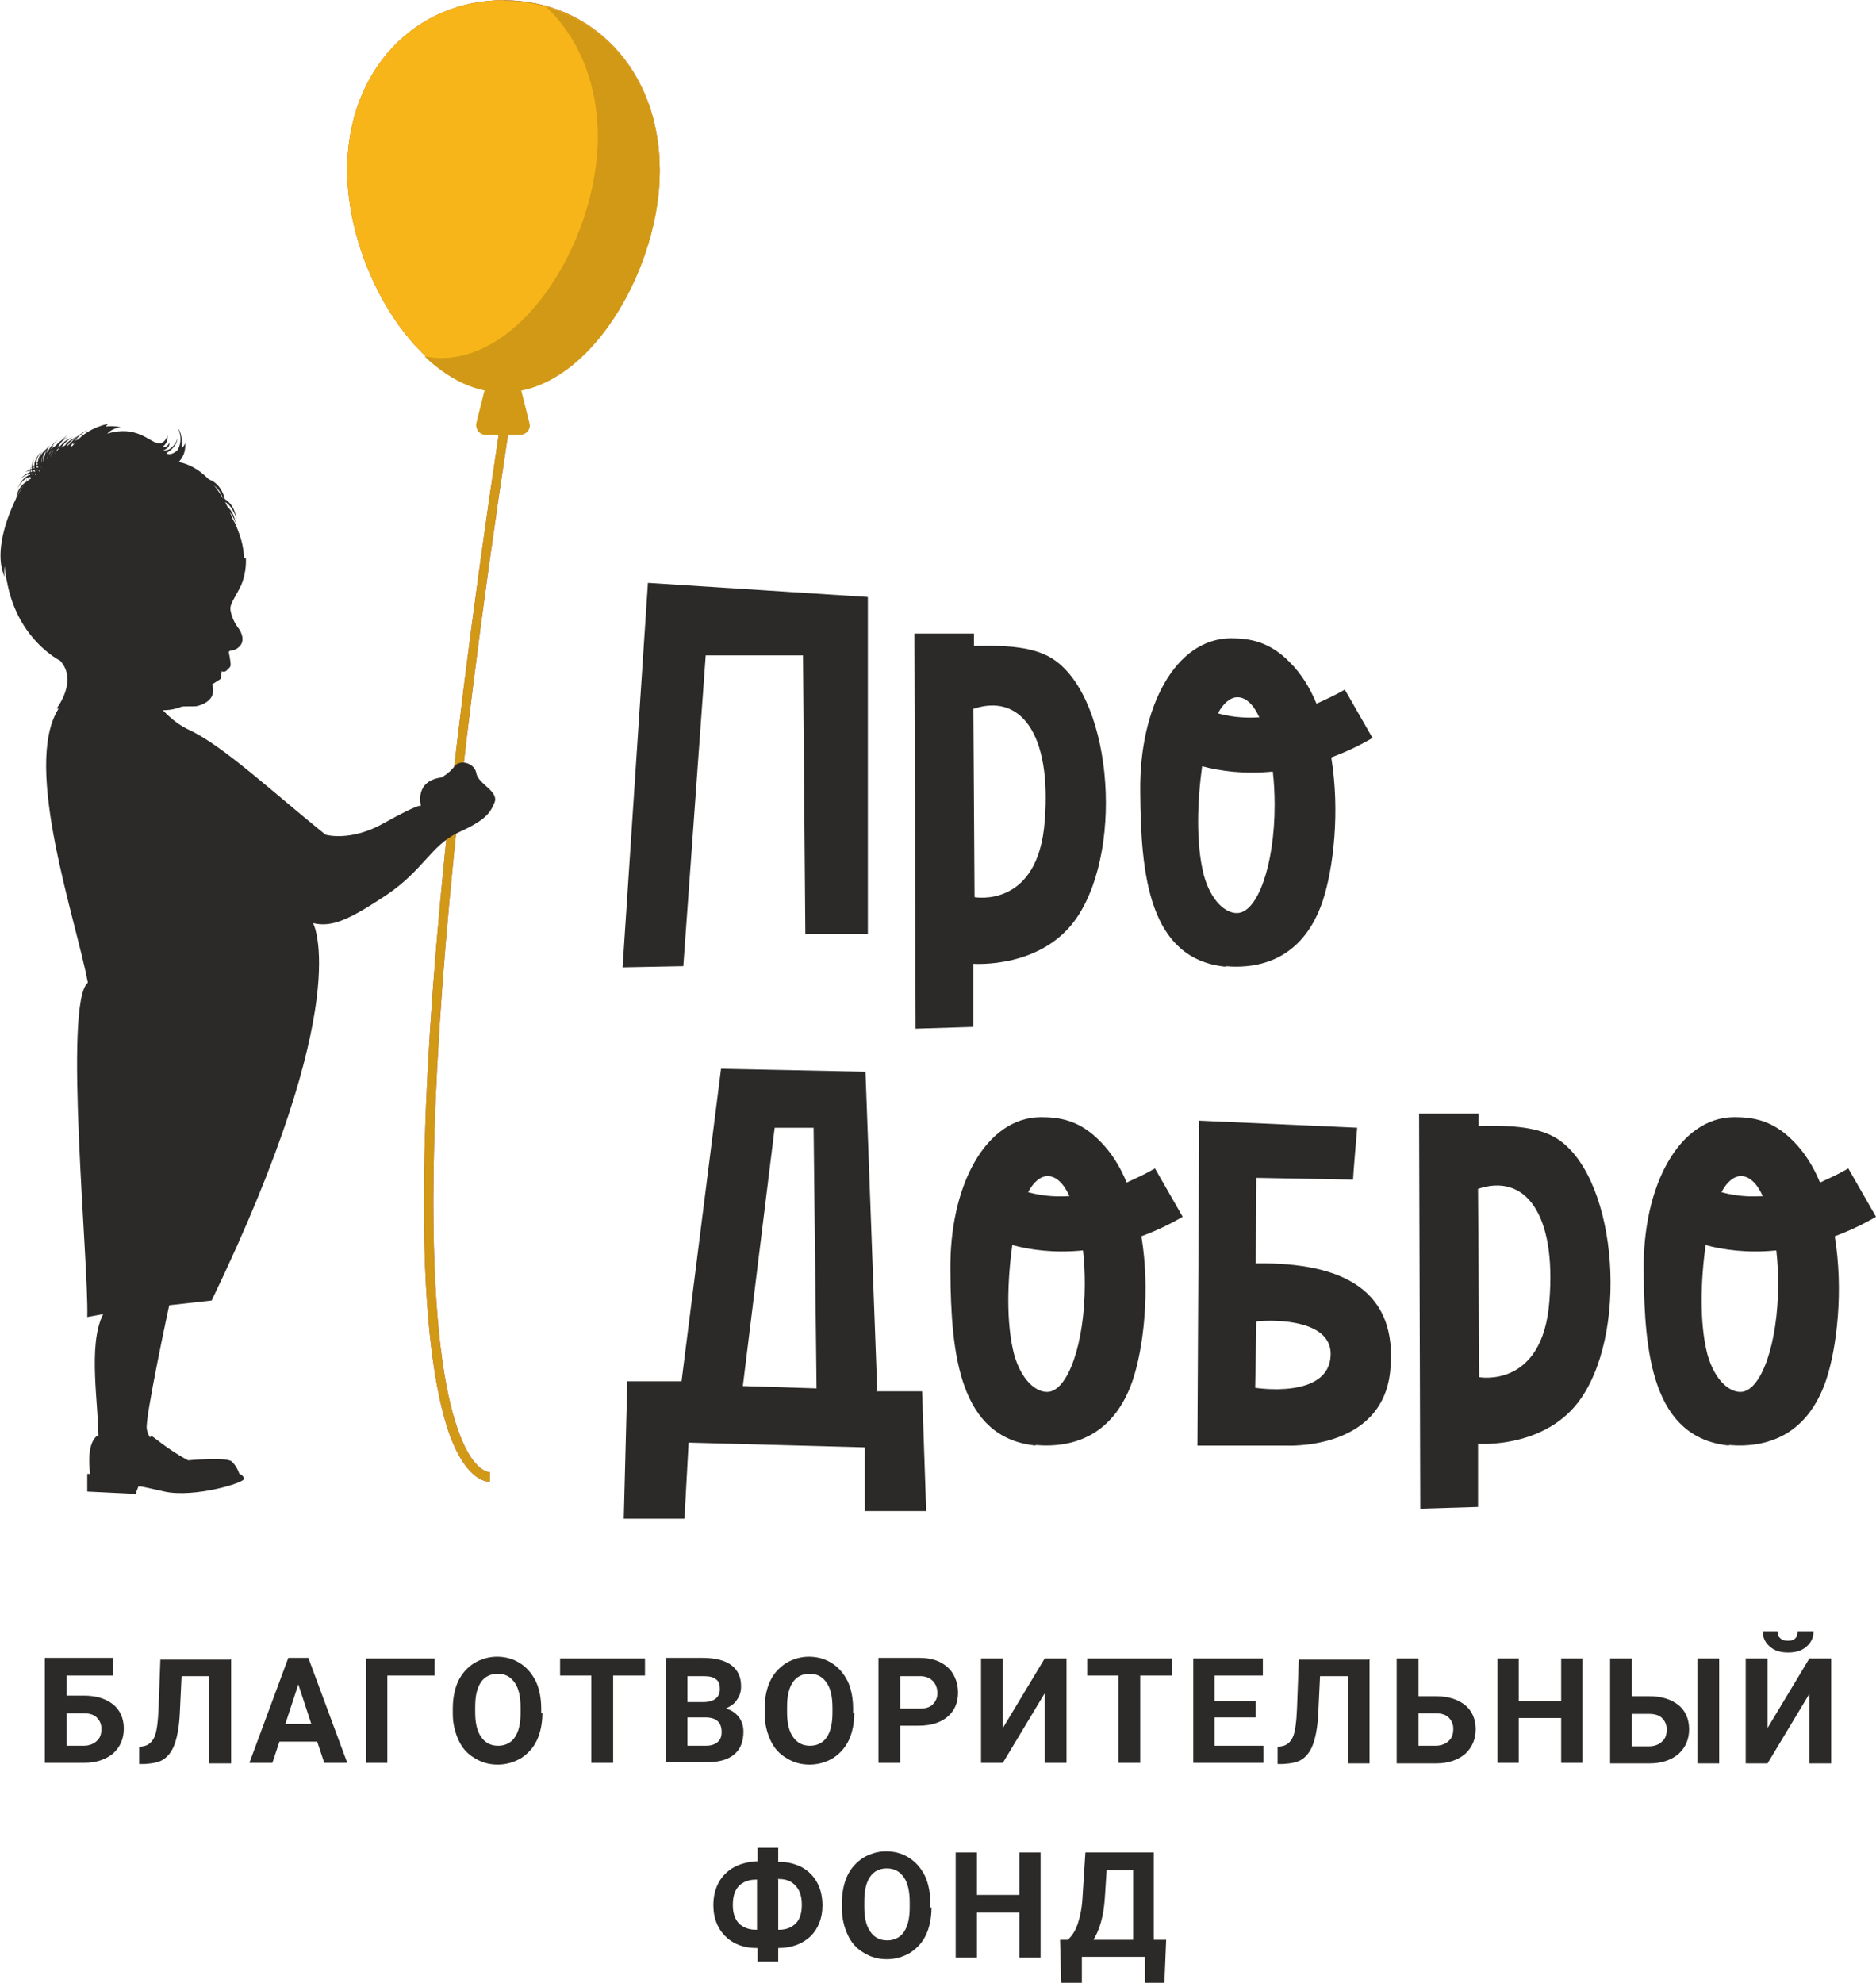 <?xml version="1.0" encoding="UTF-8"?>
<!DOCTYPE svg PUBLIC "-//W3C//DTD SVG 1.1//EN" "http://www.w3.org/Graphics/SVG/1.1/DTD/svg11.dtd">
<!-- Creator: CorelDRAW 2018 (64-Bit) -->
<svg xmlns="http://www.w3.org/2000/svg" xml:space="preserve" width="36.7mm" height="38.785mm" version="1.1" style="shape-rendering:geometricPrecision; text-rendering:geometricPrecision; image-rendering:optimizeQuality; fill-rule:evenodd; clip-rule:evenodd"
viewBox="0 0 31.82 33.62"
 xmlns:xlink="http://www.w3.org/1999/xlink">
 <defs>
  <style type="text/css">
   <![CDATA[
    .fil3 {fill:none}
    .fil1 {fill:#2B2A29}
    .fil5 {fill:#2B2A29;fill-rule:nonzero}
    .fil0 {fill:#AE4A84;fill-rule:nonzero}
    .fil2 {fill:#D19915;fill-rule:nonzero}
    .fil4 {fill:#F7B519;fill-rule:nonzero}
   ]]>
  </style>
 </defs>
 <g id="Слой_x0020_1">
  <g id="_2321669605904">
   <path class="fil0" d="M8.54 0c-1.49,0 -2.65,1.18 -2.65,2.88 0,1.61 1.1,3.52 2.41,3.74l-0.09 0.65 0.26 0.02c-0.96,6.38 -1.28,10.48 -1.28,13.1 0,2.08 0.2,3.24 0.42,3.89 0.24,0.68 0.52,0.82 0.66,0.84 0.02,0 0.03,0 0.04,0l0 -0.16c-0.01,0 -0.01,-0 -0.02,-0 -0.1,-0.02 -0.32,-0.13 -0.53,-0.74 -0.22,-0.63 -0.41,-1.78 -0.41,-3.84 0,-2.62 0.31,-6.72 1.28,-13.1l0.23 0 -0.06 -0.67c1.31,-0.23 2.39,-2.13 2.39,-3.73 0,-1.71 -1.16,-2.88 -2.65,-2.88z"/>
   <polygon class="fil1" points="10.56,16.4 11.59,16.38 11.97,11.11 13.62,11.11 13.66,15.83 14.72,15.83 14.72,10.12 10.99,9.88 "/>
   <path class="fil1" d="M15.54 17.44l0.97 -0.03 0 -1.07c0,0 1.17,0.09 1.76,-0.79 0.82,-1.22 0.57,-3.85 -0.48,-4.42 -0.34,-0.18 -0.79,-0.19 -1.27,-0.18l0 -0.21 -1.01 0 0.02 6.7zm0.97 -5.42l0.02 3.19c0,0 1.08,0.2 1.19,-1.29 0.12,-1.48 -0.41,-2.18 -1.22,-1.9z"/>
   <path class="fil1" d="M20.78 16.38c0.68,0.06 1.34,-0.19 1.65,-1.09 0.19,-0.56 0.3,-1.54 0.15,-2.45 0.22,-0.08 0.46,-0.19 0.7,-0.33l-0.47 -0.82c-0.17,0.1 -0.33,0.17 -0.48,0.24 -0.11,-0.27 -0.26,-0.51 -0.45,-0.7 -0.35,-0.36 -0.69,-0.41 -1.01,-0.41 -0.93,0.01 -1.55,1.16 -1.53,2.61 0.01,1.41 0.15,2.83 1.45,2.96zm-0.13 -4.29c0.17,0.05 0.41,0.09 0.71,0.07 -0.1,-0.22 -0.23,-0.34 -0.37,-0.34 -0.12,0 -0.24,0.1 -0.33,0.27zm0.94 0.99c-0.49,0.05 -0.9,-0.01 -1.2,-0.09 -0.08,0.58 -0.11,1.31 0.03,1.85 0.12,0.43 0.36,0.64 0.56,0.64 0.35,0 0.64,-0.82 0.64,-1.83 0,-0.2 -0.01,-0.39 -0.03,-0.56z"/>
   <g>
    <path class="fil1" d="M17.56 24.5c0.68,0.06 1.34,-0.19 1.65,-1.09 0.19,-0.56 0.3,-1.54 0.15,-2.45 0.22,-0.08 0.46,-0.19 0.7,-0.33l-0.47 -0.82c-0.17,0.1 -0.33,0.17 -0.48,0.24 -0.11,-0.27 -0.26,-0.51 -0.45,-0.7 -0.35,-0.36 -0.69,-0.41 -1.01,-0.41 -0.93,0.01 -1.55,1.16 -1.53,2.61 0.01,1.41 0.15,2.83 1.45,2.96zm-0.13 -4.29c0.17,0.05 0.41,0.09 0.71,0.07 -0.1,-0.22 -0.23,-0.34 -0.37,-0.34 -0.12,0 -0.24,0.1 -0.33,0.27zm0.94 0.99c-0.49,0.05 -0.9,-0.01 -1.2,-0.09 -0.08,0.58 -0.11,1.31 0.03,1.85 0.12,0.43 0.36,0.64 0.56,0.64 0.35,0 0.64,-0.82 0.64,-1.83 0,-0.2 -0.01,-0.39 -0.03,-0.56z"/>
    <path class="fil1" d="M29.32 24.5c0.68,0.06 1.34,-0.19 1.65,-1.09 0.19,-0.56 0.3,-1.54 0.15,-2.45 0.22,-0.08 0.46,-0.19 0.7,-0.33l-0.47 -0.82c-0.17,0.1 -0.33,0.17 -0.48,0.24 -0.11,-0.27 -0.26,-0.51 -0.45,-0.7 -0.35,-0.36 -0.69,-0.41 -1.01,-0.41 -0.93,0.01 -1.55,1.16 -1.53,2.61 0.01,1.41 0.15,2.83 1.45,2.96zm-0.13 -4.29c0.17,0.05 0.41,0.09 0.71,0.07 -0.1,-0.22 -0.23,-0.34 -0.37,-0.34 -0.12,0 -0.24,0.1 -0.33,0.27zm0.94 0.99c-0.49,0.05 -0.9,-0.01 -1.2,-0.09 -0.08,0.58 -0.11,1.31 0.03,1.85 0.12,0.43 0.36,0.64 0.56,0.64 0.35,0 0.64,-0.82 0.64,-1.83 0,-0.2 -0.01,-0.39 -0.03,-0.56z"/>
    <path class="fil1" d="M24.1 25.58l0.97 -0.03 0 -1.07c0,0 1.17,0.09 1.76,-0.79 0.82,-1.22 0.57,-3.85 -0.48,-4.42 -0.34,-0.18 -0.79,-0.19 -1.27,-0.18l0 -0.21 -1.01 0 0.02 6.7zm0.97 -5.42l0.02 3.19c0,0 1.08,0.2 1.19,-1.29 0.12,-1.48 -0.41,-2.18 -1.22,-1.9z"/>
    <path class="fil1" d="M14.88 23.6l-0.2 -5.43 -2.45 -0.05 -0.67 5.3 -0.92 0 -0.06 2.33 1.03 0 0.07 -1.29 2.99 0.08 0 1.08 1.04 0 -0.07 -2.03 -0.78 0zm-2.28 -0.1l1.25 0.04 -0.05 -4.42 -0.66 0 -0.54 4.38z"/>
    <path class="fil1" d="M22.95 20c0,-0.07 0.07,-0.88 0.07,-0.88l-2.68 -0.12 -0.03 5.51 1.49 0c0,0 1.64,0.1 1.78,-1.26 0.14,-1.36 -0.78,-1.85 -2.28,-1.83l0.01 -1.45 1.64 0.03zm-1.64 2.42l-0.02 1.11c0,0 1.25,0.2 1.28,-0.55 0.03,-0.74 -1.41,-0.57 -1.26,-0.57z"/>
   </g>
   <path class="fil2" d="M8.54 0c-1.49,0 -2.65,1.18 -2.65,2.88 0,1.61 1.1,3.52 2.41,3.74l-0.09 0.65 0.26 0.02c-0.96,6.38 -1.28,10.48 -1.28,13.1 0,2.08 0.2,3.24 0.42,3.89 0.24,0.68 0.52,0.82 0.66,0.84 0.02,0 0.03,0 0.04,0l0 -0.16c-0.01,0 -0.01,-0 -0.02,-0 -0.1,-0.02 -0.32,-0.13 -0.53,-0.74 -0.22,-0.63 -0.41,-1.78 -0.41,-3.84 0,-2.62 0.31,-6.72 1.28,-13.1l0.23 0 -0.06 -0.67c1.31,-0.23 2.39,-2.13 2.39,-3.73 0,-1.71 -1.16,-2.88 -2.65,-2.88z"/>
   <path class="fil3" d="M8.32 25.04c-0.3,0 -2.33,-0.83 0.25,-17.85"/>
   <path class="fil1" d="M2.42 11.52c0,0 0.24,0.6 0.8,0.86 0.56,0.26 1.42,1.06 2.3,1.77 0,0 0.42,0.13 1,-0.2 0.59,-0.33 0.62,-0.29 0.62,-0.29 0,0 -0.12,-0.42 0.35,-0.48 0,0 0.13,-0.07 0.22,-0.19 0.09,-0.12 0.34,-0.06 0.37,0.12 0.03,0.18 0.38,0.3 0.31,0.49 -0.08,0.2 -0.17,0.31 -0.63,0.52 -0.45,0.22 -0.58,0.63 -1.2,1.05 -0.62,0.41 -0.92,0.56 -1.25,0.48 0,0 0.73,1.32 -1.72,6.4l-0.72 0.08c0,0 -0.42,1.95 -0.38,2.1 0.03,0.15 0.13,0.32 0.57,0.47 0.1,0.04 0.28,0.17 0.4,0.22 0.41,0.14 0.46,-0.04 0.44,0.03 -0.02,0.09 0.21,0.16 -0.54,0.17 -0.32,0.01 -0.69,-0.09 -0.96,-0.05 -0.36,0.05 -0.59,0.22 -0.59,0.22 0,0 -0.22,-0.09 -0.22,-0.39 0,-0.12 -0.08,-0.26 0.08,-0.46 0.01,-0.6 -0.19,-1.63 0.08,-2.16l-0.27 0.05c0.03,-0.88 -0.41,-5.33 0.01,-5.67 -0.2,-1.07 -1.11,-3.67 -0.5,-4.64 0.13,-0.18 0.4,-0.44 0.53,-0.68 0.49,0.09 0.9,0.18 0.9,0.18z"/>
   <path class="fil1" d="M4.17 9.46c0,0 0.02,0.23 -0.08,0.46 -0.11,0.23 -0.2,0.32 -0.18,0.43 0.02,0.11 0.07,0.21 0.12,0.28 0.06,0.07 0.13,0.22 0.04,0.32 -0.09,0.1 -0.15,0.06 -0.18,0.09l-0.01 0.01c0,0 0.04,0.2 0.03,0.23 -0,0.03 -0.03,0.05 -0.05,0.07 -0.02,0.02 -0.04,0.05 -0.1,0.03 0,0 -0.01,0.12 -0.02,0.13 -0.01,0.01 -0.14,0.09 -0.14,0.09 0,0 0.05,0.14 -0.03,0.24 -0.07,0.09 -0.19,0.12 -0.23,0.13 -0.04,0.01 -0.23,0 -0.26,0.01 -0.03,0.01 -0.14,0.06 -0.32,0.06 0,0 0.03,0.05 0.11,0.12 0.08,0.07 -0.93,0.05 -0.93,0.05l-0.98 -0.2c0,0 0.37,-0.47 0.06,-0.81 0,0 -0.98,-0.48 -0.94,-1.88 0.04,-1.4 1.72,-2.72 3.59,-0.85 0.29,0.35 0.44,0.55 0.47,0.98z"/>
   <path class="fil1" d="M3.95 8.81c0,0 -0.27,-0.85 -0.92,-0.98 0,0 0.13,-0.11 0.11,-0.32 0,0 -0.02,0.06 -0.06,0.09 0,0 0.03,-0.23 -0.06,-0.34 0,0 0.1,0.19 -0.01,0.37 0,0 -0.11,0.11 -0.19,0.05 0,0 0.19,-0.1 0.19,-0.26 0,0 -0.01,0.12 -0.15,0.2 0,0 -0.05,0.02 -0.09,0.01 0,0 0.12,-0.03 0.1,-0.13 0,0 -0.03,0.1 -0.11,0.07 0,0 0.1,-0.06 0.08,-0.19 0,0 -0.04,0.16 -0.17,0.13 -0.13,-0.02 -0.36,-0.31 -0.85,-0.16 0,0 0.07,-0.09 0.23,-0.11 0,0 -0.14,-0.03 -0.25,-0.01 0,0 0.01,-0.04 0.05,-0.05 0,0 -0.35,0.06 -0.55,0.3 -0.21,0.24 -0.25,0.18 -0.31,0.2 -0.07,0.02 -0.31,0.37 -0.44,0.42 -0.13,0.05 -0.23,0.23 -0.35,0.51 -0.12,0.28 -0.29,0.81 -0.12,1.17 0,0 -0.02,-0.12 -0,-0.18 0,0 0,0.25 0.14,0.51 0.14,0.26 0.37,-0.16 0.37,-0.16l0.74 -1.24 2.62 0.1z"/>
   <g>
    <path class="fil1" d="M1.08 7.74c0.08,-0.24 0.2,-0.34 0.41,-0.46 -0.19,0.13 -0.3,0.23 -0.36,0.47l-0.05 -0.01z"/>
   </g>
   <path class="fil3" d="M1.11 7.75c0,0 0.06,-0.3 0.38,-0.46"/>
   <g>
    <path class="fil1" d="M1.06 7.78c-0.04,-0.14 0.04,-0.26 0.15,-0.33l0.11 -0.06c-0.12,0.08 -0.28,0.2 -0.21,0.37l-0.05 0.02z"/>
   </g>
   <path class="fil3" d="M1.08 7.77c0,0 -0.1,-0.22 0.23,-0.38"/>
   <g>
    <path class="fil1" d="M0.98 7.79c-0.04,-0.14 0.04,-0.26 0.15,-0.33l0.11 -0.06c-0.12,0.08 -0.28,0.2 -0.21,0.37l-0.05 0.02z"/>
   </g>
   <path class="fil3" d="M1 7.78c0,0 -0.1,-0.22 0.23,-0.38"/>
   <g>
    <path class="fil1" d="M0.9 7.79c-0.04,-0.14 0.04,-0.26 0.15,-0.33l0.11 -0.06c-0.12,0.08 -0.28,0.2 -0.21,0.37l-0.05 0.02z"/>
   </g>
   <path class="fil3" d="M0.92 7.78c0,0 -0.1,-0.22 0.23,-0.38"/>
   <g>
    <path class="fil1" d="M0.89 7.88c-0.17,-0.16 -0.05,-0.32 0.1,-0.43 -0.12,0.1 -0.24,0.26 -0.07,0.39l-0.03 0.04z"/>
   </g>
   <path class="fil3" d="M0.9 7.86c0,0 -0.23,-0.18 0.09,-0.41"/>
   <g>
    <path class="fil1" d="M0.88 7.94c-0.17,-0.1 -0.14,-0.26 -0.04,-0.4 -0.07,0.13 -0.1,0.28 0.06,0.35l-0.02 0.05z"/>
   </g>
   <path class="fil3" d="M0.89 7.92c0,0 -0.23,-0.11 -0.05,-0.37"/>
   <g>
    <path class="fil1" d="M0.78 7.99c-0.11,-0.08 -0.07,-0.23 -0.04,-0.33 -0.01,0.07 -0.03,0.25 0.06,0.29l-0.02 0.04z"/>
   </g>
   <path class="fil3" d="M0.79 7.96c0,0 -0.12,-0.06 -0.05,-0.31"/>
   <g>
    <path class="fil1" d="M0.74 8.04c-0.13,-0.03 -0.07,-0.21 -0.05,-0.28 -0,0.02 -0.03,0.24 0.05,0.23l-0 0.05z"/>
   </g>
   <path class="fil3" d="M0.74 8.02c0,0 -0.12,-0.01 -0.05,-0.26"/>
   <g>
    <path class="fil1" d="M0.69 8.06c-0,0 -0,0.01 -0,0.01 -0.01,-0.02 -0.08,-0.05 -0.06,-0.25l0 0.07c0.02,0.15 0.13,0.14 0.09,0.2l-0.04 -0.03zm-0 0.01c0,0 0,0 0,0.01 -0,-0 -0,-0 -0,-0.01z"/>
   </g>
   <path class="fil3" d="M0.71 8.07c0.02,-0.02 -0.1,-0.04 -0.08,-0.25"/>
   <path class="fil1" d="M1.24 7.51c0,0 -0.01,0.04 0.02,0.01 0.03,-0.03 0.05,-0.02 0.05,-0.01 0,0.01 0.03,0.08 -0.01,0.09 -0.04,0.01 -0.1,0.05 -0.11,0.05 -0.01,0 -0.02,-0.02 -0.02,-0.03 0,-0.01 0.01,-0.09 0.01,-0.08 -0,0.01 -0.08,0.1 -0.08,0.09 -0,-0 0,-0.02 0,-0.02 0,0 -0.02,0.05 -0.03,0.05 -0,0 -0,-0.07 -0,-0.07 0,0 -0.07,0.07 -0.05,0.01 0.02,-0.06 0,-0.01 0,-0.01l-0.05 0.05c0,0 -0.01,0 -0.05,0.07 -0.04,0.07 0.05,0.04 0.05,0.04 0,0 0.27,0 0.28,0.01 0.01,0.01 0.12,-0.07 0.12,-0.07l0.1 -0.15c0,0 -0.03,-0.18 -0.23,-0.05z"/>
   <g>
    <path class="fil1" d="M0.96 7.86c0.08,-0.24 0.2,-0.34 0.41,-0.46 -0.19,0.13 -0.3,0.23 -0.36,0.47l-0.05 -0.01z"/>
   </g>
   <path class="fil3" d="M0.98 7.86c0,0 0.06,-0.3 0.38,-0.46"/>
   <g>
    <path class="fil1" d="M0.94 7.89c-0.04,-0.14 0.04,-0.26 0.15,-0.33l0.11 -0.06c-0.12,0.08 -0.28,0.2 -0.21,0.37l-0.05 0.02z"/>
   </g>
   <path class="fil3" d="M0.96 7.88c0,0 -0.1,-0.22 0.23,-0.38"/>
   <g>
    <path class="fil1" d="M0.85 7.9c-0.04,-0.14 0.04,-0.26 0.15,-0.33l0.11 -0.06c-0.12,0.08 -0.28,0.2 -0.21,0.37l-0.05 0.02z"/>
   </g>
   <path class="fil3" d="M0.88 7.89c0,0 -0.1,-0.22 0.23,-0.38"/>
   <g>
    <path class="fil1" d="M0.77 7.9c-0.04,-0.14 0.04,-0.26 0.15,-0.33l0.11 -0.06c-0.12,0.08 -0.28,0.2 -0.21,0.37l-0.05 0.02z"/>
   </g>
   <path class="fil3" d="M0.8 7.89c0,0 -0.1,-0.22 0.23,-0.38"/>
   <path class="fil4" d="M8.54 0c-1.49,0 -2.65,1.18 -2.65,2.88 0,1.61 1.1,3.52 2.41,3.74l-0.09 0.65 0.26 0.02c0.11,-1.31 0.02,0.49 0.16,0l0.23 0 -0.06 -0.67c1.31,-0.23 2.39,-2.13 2.39,-3.73 0,-1.71 -1.16,-2.88 -2.65,-2.88z"/>
   <g>
    <path class="fil1" d="M0.76 8c-0.17,-0.16 -0.05,-0.32 0.1,-0.43 -0.12,0.1 -0.24,0.26 -0.07,0.39l-0.03 0.04z"/>
   </g>
   <path class="fil3" d="M0.78 7.98c0,0 -0.23,-0.18 0.09,-0.41"/>
   <g>
    <path class="fil1" d="M0.76 8.05c-0.17,-0.1 -0.14,-0.26 -0.04,-0.4 -0.07,0.13 -0.1,0.28 0.06,0.35l-0.02 0.05z"/>
   </g>
   <path class="fil3" d="M0.77 8.03c0,0 -0.23,-0.11 -0.05,-0.37"/>
   <g>
    <path class="fil1" d="M0.66 8.1c-0.11,-0.08 -0.07,-0.23 -0.04,-0.33 -0.01,0.07 -0.03,0.25 0.06,0.29l-0.02 0.04z"/>
   </g>
   <path class="fil3" d="M0.67 8.08c0,0 -0.12,-0.06 -0.05,-0.31"/>
   <g>
    <path class="fil1" d="M0.62 8.16c-0.13,-0.03 -0.07,-0.21 -0.05,-0.28 -0,0.02 -0.03,0.24 0.05,0.23l-0 0.05z"/>
   </g>
   <path class="fil3" d="M0.62 8.13c0,0 -0.12,-0.01 -0.05,-0.26"/>
   <g>
    <path class="fil1" d="M0.57 8.17c-0,0 -0,0.01 -0,0.01 -0.01,-0.02 -0.08,-0.05 -0.06,-0.25l0 0.07c0.02,0.15 0.13,0.14 0.09,0.2l-0.04 -0.03zm-0 0.01c0,0 0,0 0,0.01 -0,-0 -0,-0 -0,-0.01z"/>
   </g>
   <path class="fil3" d="M0.59 8.19c0.02,-0.02 -0.1,-0.04 -0.08,-0.25"/>
   <path class="fil1" d="M1.11 7.63c0,0 -0.01,0.04 0.02,0.01 0.03,-0.03 0.05,-0.02 0.05,-0.01 0,0.01 0.03,0.08 -0.01,0.09 -0.04,0.01 -0.1,0.05 -0.11,0.05 -0.01,0 -0.02,-0.02 -0.02,-0.03 0,-0.01 0.01,-0.09 0.01,-0.08 -0,0.01 -0.08,0.1 -0.08,0.09 -0,-0 0,-0.02 0,-0.02 0,0 -0.02,0.05 -0.03,0.05 -0,0 -0,-0.07 -0,-0.07 0,0 -0.07,0.07 -0.05,0.01 0.02,-0.06 0,-0.01 0,-0.01l-0.05 0.05c0,0 -0.01,0 -0.05,0.07 -0.04,0.07 0.05,0.04 0.05,0.04 0,0 0.27,0 0.28,0.01 0.01,0.01 0.12,-0.07 0.12,-0.07l0.1 -0.15c0,0 -0.03,-0.18 -0.23,-0.05z"/>
   <g>
    <path class="fil1" d="M0.86 7.91c0.01,-0.25 0.11,-0.38 0.28,-0.54 -0.15,0.17 -0.24,0.3 -0.23,0.54l-0.05 0z"/>
   </g>
   <path class="fil3" d="M0.89 7.91c0,0 -0.02,-0.3 0.26,-0.54"/>
   <g>
    <path class="fil1" d="M0.85 7.95c-0.08,-0.12 -0.03,-0.26 0.06,-0.36l0.09 -0.08c-0.09,0.11 -0.22,0.27 -0.11,0.41l-0.04 0.03z"/>
   </g>
   <path class="fil3" d="M0.87 7.93c0,0 -0.15,-0.19 0.13,-0.43"/>
   <g>
    <path class="fil1" d="M0.77 7.98c-0.08,-0.12 -0.03,-0.26 0.06,-0.36l0.09 -0.08c-0.09,0.11 -0.22,0.27 -0.11,0.41l-0.04 0.03z"/>
   </g>
   <path class="fil3" d="M0.79 7.96c0,0 -0.15,-0.19 0.13,-0.43"/>
   <g>
    <path class="fil1" d="M0.69 8c-0.08,-0.12 -0.03,-0.26 0.06,-0.36l0.09 -0.08c-0.09,0.11 -0.22,0.27 -0.11,0.41l-0.04 0.03z"/>
   </g>
   <path class="fil3" d="M0.71 7.98c0,0 -0.15,-0.19 0.13,-0.43"/>
   <g>
    <path class="fil1" d="M0.71 8.09c-0.21,-0.12 -0.13,-0.3 -0.01,-0.44 -0.09,0.13 -0.17,0.31 0.03,0.39l-0.02 0.05z"/>
   </g>
   <path class="fil3" d="M0.72 8.07c0,0 -0.27,-0.12 -0.02,-0.42"/>
   <g>
    <path class="fil1" d="M0.71 8.15c-0.19,-0.06 -0.2,-0.21 -0.14,-0.37 -0.03,0.14 -0.03,0.3 0.15,0.32l-0.01 0.05z"/>
   </g>
   <path class="fil3" d="M0.72 8.12c0,0 -0.25,-0.04 -0.14,-0.35"/>
   <g>
    <path class="fil1" d="M0.63 8.22c-0.12,-0.05 -0.12,-0.21 -0.12,-0.31 0.01,0.07 0.03,0.25 0.13,0.26l-0.01 0.05z"/>
   </g>
   <path class="fil3" d="M0.63 8.19c0,0 -0.13,-0.03 -0.13,-0.29"/>
   <g>
    <path class="fil1" d="M0.6 8.28c-0.13,0 -0.12,-0.18 -0.12,-0.26 0,0.02 0.03,0.24 0.11,0.21l0.01 0.05z"/>
   </g>
   <path class="fil3" d="M0.6 8.26c0,0 -0.12,0.02 -0.11,-0.24"/>
   <g>
    <path class="fil1" d="M0.56 8.31c-0,0 -0,0.01 -0,0.01 -0.02,-0.02 -0.09,-0.03 -0.12,-0.23l0.02 0.07c0.06,0.14 0.16,0.11 0.14,0.17l-0.05 -0.02zm-0 0.01c0,0 0,0 0,0.01 -0,-0 -0,-0 -0,-0.01z"/>
   </g>
   <path class="fil3" d="M0.58 8.32c0.01,-0.02 -0.11,-0.02 -0.14,-0.22"/>
   <path class="fil1" d="M0.95 7.64c0,0 0,0.04 0.02,0 0.02,-0.04 0.04,-0.03 0.05,-0.02 0,0.01 0.05,0.07 0.02,0.09 -0.03,0.02 -0.09,0.07 -0.09,0.07 -0.01,0 -0.03,-0.02 -0.03,-0.02 -0,-0.01 -0.01,-0.09 -0.01,-0.08 0,0.01 -0.05,0.12 -0.06,0.11 -0,-0 -0,-0.02 -0,-0.02 0,0 -0.01,0.05 -0.01,0.06 -0,0 -0.02,-0.07 -0.02,-0.07 0,0 -0.05,0.08 -0.04,0.03 0,-0.06 -0,-0.01 -0,-0.01l-0.03 0.06c0,0 -0,0.01 -0.03,0.08 -0.03,0.08 0.06,0.03 0.06,0.03 0,0 0.27,-0.07 0.28,-0.06 0.01,0.01 0.1,-0.09 0.1,-0.09l0.06 -0.17c0,0 -0.08,-0.17 -0.24,0.01z"/>
   <g>
    <path class="fil1" d="M0.59 8.32c-0.22,0.13 -0.29,0.26 -0.36,0.5 0.08,-0.21 0.16,-0.35 0.38,-0.45l-0.02 -0.05z"/>
   </g>
   <path class="fil3" d="M0.6 8.34c0,0 -0.28,0.12 -0.37,0.47"/>
   <g>
    <path class="fil1" d="M0.62 8.29c-0.14,-0.01 -0.25,0.09 -0.3,0.21l-0.03 0.12c0.05,-0.13 0.14,-0.32 0.32,-0.28l0.01 -0.05z"/>
   </g>
   <path class="fil3" d="M0.62 8.31c0,0 -0.24,-0.05 -0.33,0.31"/>
   <g>
    <path class="fil1" d="M0.61 8.21c-0.14,-0.01 -0.25,0.09 -0.3,0.21l-0.03 0.12c0.05,-0.13 0.14,-0.32 0.32,-0.28l0.01 -0.05z"/>
   </g>
   <path class="fil3" d="M0.61 8.23c0,0 -0.24,-0.05 -0.33,0.31"/>
   <g>
    <path class="fil1" d="M0.6 8.13c-0.14,-0.01 -0.25,0.09 -0.3,0.21l-0.03 0.12c0.05,-0.13 0.14,-0.32 0.32,-0.28l0.01 -0.05z"/>
   </g>
   <path class="fil3" d="M0.59 8.15c0,0 -0.24,-0.05 -0.33,0.31"/>
   <g>
    <path class="fil1" d="M0.69 8.1c-0.2,-0.14 -0.32,0.02 -0.4,0.19 0.08,-0.14 0.2,-0.29 0.36,-0.15l0.03 -0.04z"/>
   </g>
   <path class="fil3" d="M0.67 8.12c0,0 -0.23,-0.19 -0.38,0.17"/>
   <g>
    <path class="fil1" d="M0.74 8.08c-0.14,-0.15 -0.28,-0.08 -0.4,0.04 0.11,-0.09 0.25,-0.16 0.36,-0.01l0.04 -0.03z"/>
   </g>
   <path class="fil3" d="M0.72 8.09c0,0 -0.15,-0.21 -0.38,0.03"/>
   <g>
    <path class="fil1" d="M0.76 7.97c-0.1,-0.09 -0.24,-0.02 -0.33,0.03 0.07,-0.02 0.23,-0.08 0.29,0l0.04 -0.03z"/>
   </g>
   <path class="fil3" d="M0.74 7.99c0,0 -0.09,-0.1 -0.31,0.02"/>
   <g>
    <path class="fil1" d="M0.81 7.92c-0.06,-0.12 -0.22,-0.03 -0.29,0.01 0.02,-0.01 0.23,-0.08 0.24,0l0.05 -0.01z"/>
   </g>
   <path class="fil3" d="M0.78 7.93c0,0 -0.03,-0.11 -0.26,0"/>
   <g>
    <path class="fil1" d="M0.81 7.87c0,-0 0.01,-0.01 0.01,-0.01 -0.02,-0.01 -0.06,-0.07 -0.25,-0l0.07 -0.01c0.15,-0.01 0.17,0.1 0.21,0.05l-0.04 -0.03zm0.01 -0.01c0,-0 0,0 0.01,0 -0,0 -0,0 -0.01,-0z"/>
   </g>
   <path class="fil3" d="M0.83 7.88c-0.02,0.02 -0.06,-0.09 -0.26,-0.02"/>
   <path class="fil1" d="M0.4 8.52c0,0 0.04,-0.02 0.01,0.02 -0.03,0.04 -0.01,0.05 0,0.05 0.01,-0 0.08,0.02 0.08,-0.02 0,-0.04 0.02,-0.11 0.02,-0.12 -0,-0.01 -0.03,-0.02 -0.03,-0.01 -0,0 -0.09,0.03 -0.08,0.03 0.01,-0 0.08,-0.1 0.08,-0.1 -0,-0 -0.02,0.01 -0.02,0.01 0,0 0.04,-0.03 0.05,-0.04 0,-0 -0.07,0.01 -0.07,0.01 0,0 0.05,-0.08 0,-0.05 -0.05,0.03 -0.01,0 -0.01,0l0.04 -0.06c0,0 0,-0.01 0.06,-0.06 0.06,-0.06 0.05,0.04 0.05,0.04 0,0 0.06,0.27 0.07,0.27 0.01,0.01 -0.04,0.13 -0.04,0.13l-0.13 0.13c0,0 -0.18,0.01 -0.1,-0.22z"/>
   <g>
    <path class="fil1" d="M3.67 8.55c0.24,0.14 0.33,0.29 0.4,0.55 -0.09,-0.24 -0.18,-0.39 -0.42,-0.5l0.02 -0.05z"/>
   </g>
   <path class="fil3" d="M3.66 8.58c0,0 0.31,0.13 0.41,0.53"/>
   <g>
    <path class="fil1" d="M3.64 8.52c0.16,-0.02 0.28,0.1 0.33,0.24l0.04 0.13c-0.06,-0.15 -0.16,-0.36 -0.36,-0.31l-0.01 -0.06z"/>
   </g>
   <path class="fil3" d="M3.65 8.55c0,0 0.26,-0.05 0.36,0.34"/>
   <g>
    <path class="fil1" d="M3.65 8.43c0.16,-0.02 0.28,0.1 0.33,0.24l0.04 0.13c-0.06,-0.15 -0.16,-0.36 -0.36,-0.31l-0.01 -0.06z"/>
   </g>
   <path class="fil3" d="M3.65 8.46c0,0 0.26,-0.05 0.36,0.34"/>
   <g>
    <path class="fil1" d="M3.48 8.34c0.3,0.17 0.41,0.37 0.5,0.69 -0.12,-0.3 -0.23,-0.48 -0.53,-0.62l0.03 -0.07z"/>
   </g>
   <path class="fil3" d="M3.47 8.37c0,0 0.39,0.16 0.51,0.66"/>
   <g>
    <path class="fil1" d="M3.44 8.3c0.2,-0.02 0.34,0.13 0.41,0.3l0.05 0.16c-0.07,-0.18 -0.19,-0.44 -0.45,-0.39l-0.01 -0.07z"/>
   </g>
   <path class="fil3" d="M3.45 8.33c0,0 0.33,-0.07 0.45,0.43"/>
   <g>
    <path class="fil1" d="M3.44 8.11c0.2,0 0.33,0.17 0.37,0.34l0.03 0.17c-0.05,-0.19 -0.14,-0.46 -0.4,-0.44l-0.01 -0.07z"/>
   </g>
   <path class="fil3" d="M3.44 8.14c0,0 0.33,-0.03 0.4,0.48"/>
   <path class="fil1" d="M1.64 24.35c0,0 0,-0.04 0.3,0.15 0.3,0.2 0.61,-0.15 0.63,-0.15 0.03,0 0.26,0.22 0.62,0.41 0,0 0.66,-0.06 0.74,0.02 0.09,0.08 0.13,0.21 0.13,0.21 0,0 0.06,0.01 0.08,0.08 0.02,0.07 -0.85,0.33 -1.35,0.22 -0.5,-0.11 -0.43,-0.11 -0.46,-0.04 -0.03,0.06 -0.02,0.08 -0.02,0.08l-0.83 -0.04 0 -0.3 0.05 -0c0,0 -0.08,-0.48 0.11,-0.64z"/>
   <path class="fil2" d="M9.25 0.1c0.6,0.56 0.89,1.37 0.89,2.21 0,1.82 -1.39,4.03 -2.94,3.73 1.98,1.88 3.99,-0.98 3.99,-3.14 0,-1.45 -0.82,-2.48 -1.94,-2.79z"/>
   <path class="fil2" d="M8.24 7.37c-0.11,0 -0.18,-0.1 -0.16,-0.2l0.13 -0.52c0.04,-0.15 0.17,-0.25 0.32,-0.25 0.15,0 0.28,0.1 0.32,0.25l0.13 0.52c0.03,0.1 -0.05,0.2 -0.16,0.2l-0.6 0z"/>
  </g>
  <path class="fil5" d="M1.92 28.41l-0.79 0 0 0.34 0.29 0c0.21,0 0.37,0.05 0.5,0.15 0.12,0.1 0.18,0.24 0.18,0.41 0,0.17 -0.06,0.31 -0.18,0.42 -0.12,0.1 -0.28,0.16 -0.49,0.16l-0.67 0 0 -1.78 1.16 0 0 0.3zm-0.79 0.64l0 0.55 0.29 0c0.09,0 0.17,-0.03 0.22,-0.08 0.06,-0.05 0.08,-0.12 0.08,-0.21 0,-0.08 -0.03,-0.14 -0.08,-0.19 -0.05,-0.05 -0.13,-0.07 -0.22,-0.07l-0.3 0z"/>
  <path id="1" class="fil5" d="M3.92 28.12l0 1.78 -0.37 0 0 -1.48 -0.47 0 -0.03 0.63c-0.01,0.21 -0.04,0.38 -0.08,0.5 -0.04,0.12 -0.1,0.21 -0.18,0.27 -0.08,0.06 -0.19,0.08 -0.33,0.09l-0.1 0 0 -0.29 0.06 -0.01c0.09,-0.01 0.16,-0.07 0.2,-0.16 0.04,-0.09 0.06,-0.26 0.07,-0.5l0.03 -0.81 1.19 0z"/>
  <path id="2" class="fil5" d="M5.38 29.53l-0.64 0 -0.12 0.36 -0.39 0 0.66 -1.78 0.34 0 0.66 1.78 -0.39 0 -0.12 -0.36zm-0.54 -0.3l0.44 0 -0.22 -0.67 -0.22 0.67z"/>
  <polygon id="3" class="fil5" points="7.37,28.41 6.57,28.41 6.57,29.89 6.21,29.89 6.21,28.12 7.37,28.12 "/>
  <path id="4" class="fil5" d="M9.2 29.04c0,0.17 -0.03,0.33 -0.09,0.46 -0.06,0.13 -0.15,0.23 -0.27,0.31 -0.12,0.07 -0.25,0.11 -0.4,0.11 -0.15,0 -0.28,-0.04 -0.39,-0.11 -0.12,-0.07 -0.21,-0.17 -0.27,-0.3 -0.06,-0.13 -0.1,-0.28 -0.1,-0.45l0 -0.09c0,-0.17 0.03,-0.33 0.09,-0.46 0.06,-0.13 0.15,-0.23 0.27,-0.31 0.12,-0.07 0.25,-0.11 0.39,-0.11 0.15,0 0.28,0.04 0.39,0.11 0.11,0.07 0.2,0.17 0.27,0.31 0.06,0.13 0.09,0.29 0.09,0.46l0 0.08zm-0.37 -0.08c0,-0.19 -0.03,-0.33 -0.1,-0.43 -0.07,-0.1 -0.16,-0.15 -0.29,-0.15 -0.12,0 -0.22,0.05 -0.28,0.14 -0.07,0.1 -0.1,0.24 -0.1,0.42l0 0.09c0,0.18 0.03,0.32 0.1,0.42 0.07,0.1 0.16,0.15 0.29,0.15 0.12,0 0.22,-0.05 0.28,-0.14 0.07,-0.1 0.1,-0.24 0.1,-0.42l0 -0.09z"/>
  <polygon id="5" class="fil5" points="10.94,28.41 10.4,28.41 10.4,29.89 10.03,29.89 10.03,28.41 9.5,28.41 9.5,28.12 10.94,28.12 "/>
  <path id="6" class="fil5" d="M11.29 29.89l0 -1.78 0.62 0c0.22,0 0.38,0.04 0.49,0.12 0.11,0.08 0.17,0.2 0.17,0.36 0,0.09 -0.02,0.16 -0.07,0.23 -0.04,0.07 -0.11,0.11 -0.19,0.15 0.09,0.02 0.16,0.07 0.22,0.14 0.05,0.07 0.08,0.15 0.08,0.25 0,0.17 -0.05,0.3 -0.16,0.39 -0.11,0.09 -0.26,0.13 -0.47,0.13l-0.69 0zm0.37 -0.77l0 0.48 0.31 0c0.09,0 0.15,-0.02 0.2,-0.06 0.05,-0.04 0.07,-0.1 0.07,-0.17 0,-0.16 -0.08,-0.24 -0.25,-0.25l-0.34 0zm0 -0.26l0.27 0c0.18,-0 0.28,-0.08 0.28,-0.22 0,-0.08 -0.02,-0.14 -0.07,-0.17 -0.05,-0.04 -0.12,-0.05 -0.22,-0.05l-0.26 0 0 0.45z"/>
  <path id="7" class="fil5" d="M14.49 29.04c0,0.17 -0.03,0.33 -0.09,0.46 -0.06,0.13 -0.15,0.23 -0.27,0.31 -0.12,0.07 -0.25,0.11 -0.4,0.11 -0.15,0 -0.28,-0.04 -0.39,-0.11 -0.12,-0.07 -0.21,-0.17 -0.27,-0.3 -0.06,-0.13 -0.1,-0.28 -0.1,-0.45l0 -0.09c0,-0.17 0.03,-0.33 0.09,-0.46 0.06,-0.13 0.15,-0.23 0.27,-0.31 0.12,-0.07 0.25,-0.11 0.39,-0.11 0.15,0 0.28,0.04 0.39,0.11 0.11,0.07 0.2,0.17 0.27,0.31 0.06,0.13 0.09,0.29 0.09,0.46l0 0.08zm-0.37 -0.08c0,-0.19 -0.03,-0.33 -0.1,-0.43 -0.07,-0.1 -0.16,-0.15 -0.29,-0.15 -0.12,0 -0.22,0.05 -0.28,0.14 -0.07,0.1 -0.1,0.24 -0.1,0.42l0 0.09c0,0.18 0.03,0.32 0.1,0.42 0.07,0.1 0.16,0.15 0.29,0.15 0.12,0 0.22,-0.05 0.28,-0.14 0.07,-0.1 0.1,-0.24 0.1,-0.42l0 -0.09z"/>
  <path id="8" class="fil5" d="M15.27 29.27l0 0.62 -0.37 0 0 -1.78 0.69 0c0.13,0 0.25,0.02 0.35,0.07 0.1,0.05 0.18,0.12 0.23,0.21 0.05,0.09 0.08,0.19 0.08,0.31 0,0.17 -0.06,0.31 -0.18,0.41 -0.12,0.1 -0.28,0.15 -0.49,0.15l-0.32 0zm0 -0.3l0.33 0c0.1,0 0.17,-0.02 0.22,-0.07 0.05,-0.05 0.08,-0.11 0.08,-0.19 0,-0.09 -0.03,-0.16 -0.08,-0.21 -0.05,-0.05 -0.12,-0.08 -0.21,-0.08l-0.34 0 0 0.56z"/>
  <polygon id="9" class="fil5" points="17.72,28.12 18.09,28.12 18.09,29.89 17.72,29.89 17.72,28.71 17.01,29.89 16.64,29.89 16.64,28.12 17.01,28.12 17.01,29.3 "/>
  <polygon id="10" class="fil5" points="19.88,28.41 19.34,28.41 19.34,29.89 18.97,29.89 18.97,28.41 18.44,28.41 18.44,28.12 19.88,28.12 "/>
  <polygon id="11" class="fil5" points="21.3,29.12 20.6,29.12 20.6,29.6 21.43,29.6 21.43,29.89 20.24,29.89 20.24,28.12 21.42,28.12 21.42,28.41 20.6,28.41 20.6,28.84 21.3,28.84 "/>
  <path id="12" class="fil5" d="M23.23 28.12l0 1.78 -0.37 0 0 -1.48 -0.47 0 -0.03 0.63c-0.01,0.21 -0.04,0.38 -0.08,0.5 -0.04,0.12 -0.1,0.21 -0.18,0.27 -0.08,0.06 -0.19,0.08 -0.33,0.09l-0.1 0 0 -0.29 0.06 -0.01c0.09,-0.01 0.16,-0.07 0.2,-0.16 0.04,-0.09 0.06,-0.26 0.07,-0.5l0.03 -0.81 1.19 0z"/>
  <path id="13" class="fil5" d="M24.06 28.76l0.29 0c0.21,0 0.37,0.05 0.5,0.15 0.12,0.1 0.18,0.24 0.18,0.41 0,0.17 -0.06,0.31 -0.18,0.42 -0.12,0.1 -0.28,0.16 -0.49,0.16l-0.67 0 0 -1.78 0.37 0 0 0.64zm0 0.29l0 0.55 0.29 0c0.09,0 0.17,-0.03 0.22,-0.08 0.06,-0.05 0.08,-0.12 0.08,-0.21 0,-0.08 -0.03,-0.14 -0.08,-0.19 -0.05,-0.05 -0.13,-0.07 -0.22,-0.07l-0.3 0z"/>
  <polygon id="14" class="fil5" points="26.84,29.89 26.48,29.89 26.48,29.13 25.76,29.13 25.76,29.89 25.4,29.89 25.4,28.12 25.76,28.12 25.76,28.84 26.48,28.84 26.48,28.12 26.84,28.12 "/>
  <path id="15" class="fil5" d="M27.68 28.76l0.29 0c0.21,0 0.37,0.05 0.5,0.15 0.12,0.1 0.18,0.24 0.18,0.41 0,0.17 -0.06,0.31 -0.18,0.42 -0.12,0.1 -0.28,0.16 -0.49,0.16l-0.67 0 0 -1.78 0.37 0 0 0.64zm1.48 1.14l-0.37 0 0 -1.78 0.37 0 0 1.78zm-1.48 -0.84l0 0.55 0.29 0c0.09,0 0.17,-0.03 0.22,-0.08 0.06,-0.05 0.08,-0.12 0.08,-0.21 0,-0.08 -0.03,-0.14 -0.08,-0.19 -0.05,-0.05 -0.13,-0.07 -0.22,-0.07l-0.3 0z"/>
  <path id="16" class="fil5" d="M30.69 28.12l0.37 0 0 1.78 -0.37 0 0 -1.18 -0.71 1.18 -0.37 0 0 -1.78 0.37 0 0 1.18 0.71 -1.18zm0.07 -0.46c0,0.11 -0.04,0.19 -0.12,0.26 -0.08,0.07 -0.18,0.1 -0.31,0.1 -0.13,0 -0.23,-0.03 -0.31,-0.1 -0.08,-0.07 -0.12,-0.15 -0.12,-0.26l0.25 0c0,0.05 0.01,0.09 0.05,0.12 0.03,0.03 0.07,0.04 0.13,0.04 0.05,0 0.09,-0.01 0.12,-0.04 0.03,-0.03 0.04,-0.07 0.04,-0.12l0.25 0z"/>
  <path id="17" class="fil5" d="M13.2 31.57l0.02 0c0.14,0 0.26,0.03 0.38,0.09 0.11,0.06 0.2,0.15 0.26,0.26 0.06,0.11 0.09,0.24 0.09,0.39 0,0.21 -0.07,0.39 -0.2,0.52 -0.14,0.13 -0.32,0.2 -0.55,0.2l0 0.23 -0.35 0 0 -0.23 -0.02 0c-0.14,0 -0.27,-0.03 -0.38,-0.09 -0.11,-0.06 -0.2,-0.15 -0.26,-0.26 -0.06,-0.11 -0.09,-0.23 -0.09,-0.38 0,-0.14 0.03,-0.27 0.09,-0.38 0.06,-0.11 0.15,-0.2 0.26,-0.26 0.11,-0.06 0.24,-0.09 0.37,-0.1l0.03 0 0 -0.23 0.35 0 0 0.23zm-0.38 0.3c-0.12,0 -0.22,0.04 -0.29,0.11 -0.07,0.08 -0.1,0.18 -0.1,0.32 0,0.13 0.03,0.23 0.1,0.31 0.07,0.07 0.17,0.11 0.29,0.11l0.02 0 0 -0.85 -0.02 0zm0.38 0l0 0.85 0.02 0c0.12,0 0.21,-0.04 0.28,-0.11 0.07,-0.07 0.1,-0.18 0.1,-0.31 0,-0.14 -0.03,-0.24 -0.1,-0.32 -0.07,-0.08 -0.16,-0.12 -0.29,-0.12l-0.02 0z"/>
  <path id="18" class="fil5" d="M15.8 32.34c0,0.17 -0.03,0.33 -0.09,0.46 -0.06,0.13 -0.15,0.23 -0.27,0.31 -0.12,0.07 -0.25,0.11 -0.4,0.11 -0.15,0 -0.28,-0.04 -0.39,-0.11 -0.12,-0.07 -0.21,-0.17 -0.27,-0.3 -0.06,-0.13 -0.1,-0.28 -0.1,-0.45l0 -0.09c0,-0.17 0.03,-0.33 0.09,-0.46 0.06,-0.13 0.15,-0.23 0.27,-0.31 0.12,-0.07 0.25,-0.11 0.39,-0.11 0.15,0 0.28,0.04 0.39,0.11 0.11,0.07 0.2,0.17 0.27,0.31 0.06,0.13 0.09,0.29 0.09,0.46l0 0.08zm-0.37 -0.08c0,-0.19 -0.03,-0.33 -0.1,-0.43 -0.07,-0.1 -0.16,-0.15 -0.29,-0.15 -0.12,0 -0.22,0.05 -0.28,0.14 -0.07,0.1 -0.1,0.24 -0.1,0.42l0 0.09c0,0.18 0.03,0.32 0.1,0.42 0.07,0.1 0.16,0.15 0.29,0.15 0.12,0 0.22,-0.05 0.28,-0.14 0.07,-0.1 0.1,-0.24 0.1,-0.42l0 -0.09z"/>
  <polygon id="19" class="fil5" points="17.65,33.19 17.29,33.19 17.29,32.43 16.57,32.43 16.57,33.19 16.21,33.19 16.21,31.41 16.57,31.41 16.57,32.13 17.29,32.13 17.29,31.41 17.65,31.41 "/>
  <path id="20" class="fil5" d="M19.76 33.62l-0.34 0 0 -0.44 -1.07 0 0 0.44 -0.35 0 -0.02 -0.73 0.13 0c0.07,-0.06 0.13,-0.15 0.17,-0.27 0.04,-0.12 0.07,-0.26 0.08,-0.43l0.05 -0.78 1.16 0 0 1.48 0.21 0 -0.03 0.73zm-1.22 -0.73l0.68 0 0 -1.18 -0.45 0 -0.03 0.47c-0.02,0.31 -0.09,0.55 -0.2,0.72z"/>
 </g>
</svg>
